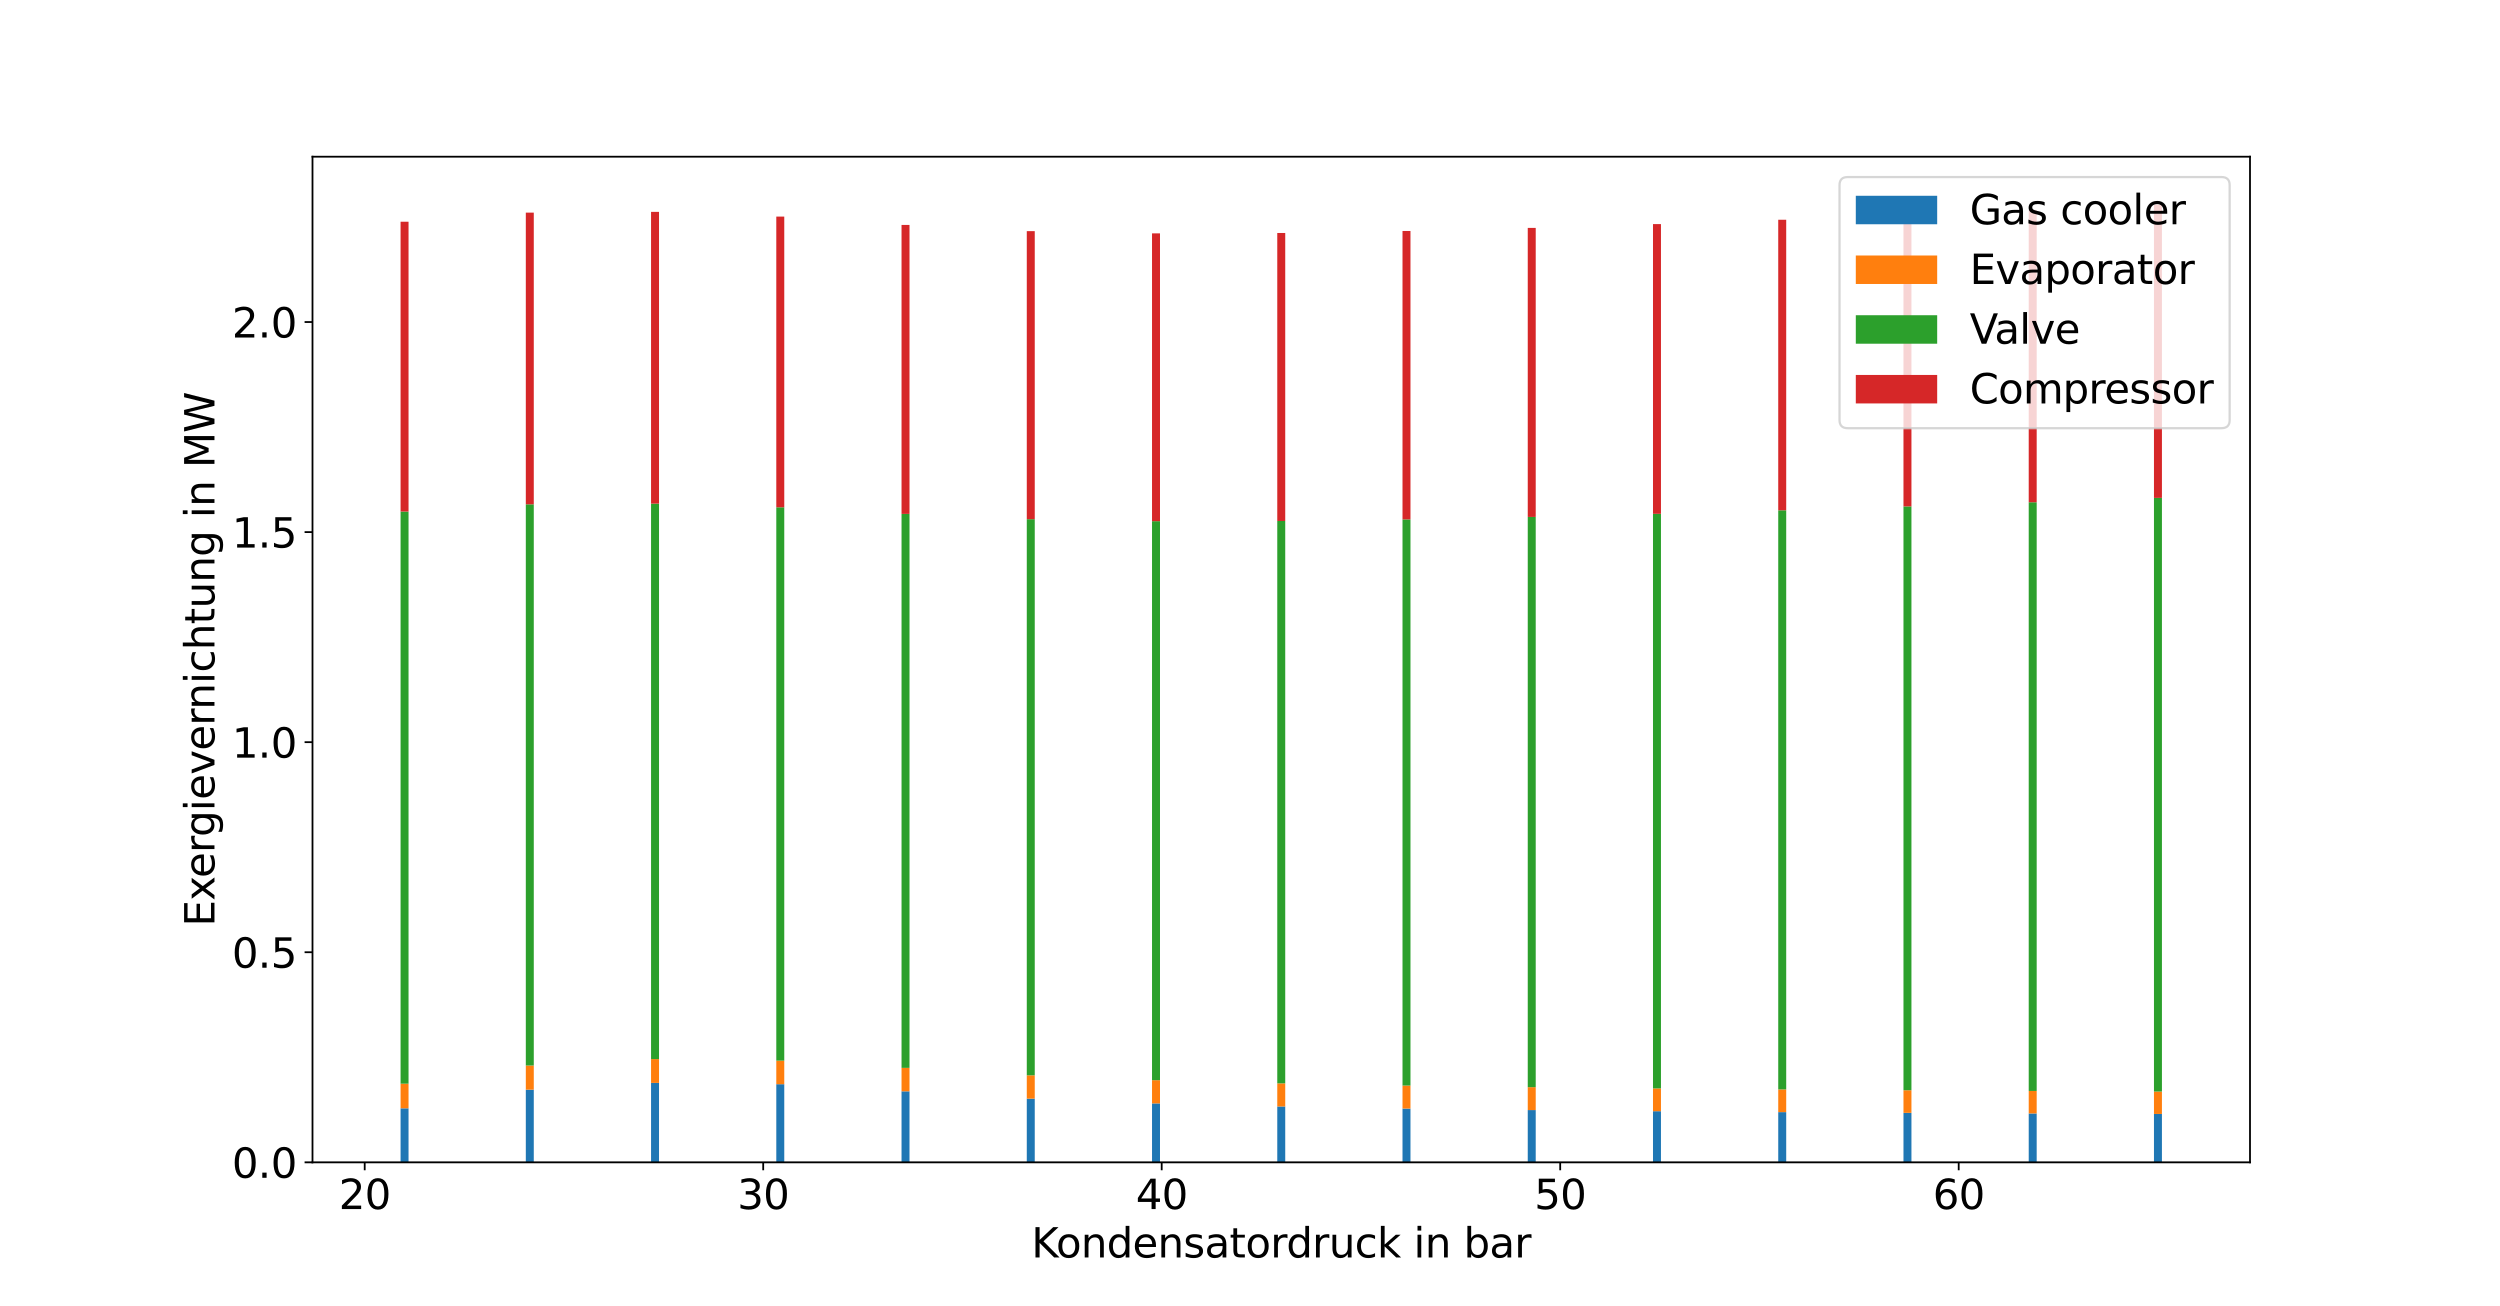 <?xml version="1.0" encoding="utf-8" standalone="no"?>
<!DOCTYPE svg PUBLIC "-//W3C//DTD SVG 1.1//EN"
  "http://www.w3.org/Graphics/SVG/1.1/DTD/svg11.dtd">
<svg xmlns:xlink="http://www.w3.org/1999/xlink" width="1105.92pt" height="577.728pt" viewBox="0 0 1105.92 577.728" xmlns="http://www.w3.org/2000/svg" version="1.1">
 <defs>
  <style type="text/css">*{stroke-linejoin: round; stroke-linecap: butt}</style>
 </defs>
 <g id="figure_1">
  <g id="patch_1">
   <path d="M 0 577.728 
L 1105.92 577.728 
L 1105.92 0 
L 0 0 
z
" style="fill: #ffffff"/>
  </g>
  <g id="axes_1">
   <g id="patch_2">
    <path d="M 138.24 514.178 
L 995.328 514.178 
L 995.328 69.327 
L 138.24 69.327 
z
" style="fill: #ffffff"/>
   </g>
   <g id="patch_3">
    <path d="M 177.199 514.178 
L 180.724 514.178 
L 180.724 490.277 
L 177.199 490.277 
z
" clip-path="url(#p3a5eaa4a83)" style="fill: #1f77b4"/>
   </g>
   <g id="patch_4">
    <path d="M 232.602 514.178 
L 236.127 514.178 
L 236.127 482.03 
L 232.602 482.03 
z
" clip-path="url(#p3a5eaa4a83)" style="fill: #1f77b4"/>
   </g>
   <g id="patch_5">
    <path d="M 288.005 514.178 
L 291.531 514.178 
L 291.531 479.037 
L 288.005 479.037 
z
" clip-path="url(#p3a5eaa4a83)" style="fill: #1f77b4"/>
   </g>
   <g id="patch_6">
    <path d="M 343.408 514.178 
L 346.934 514.178 
L 346.934 479.629 
L 343.408 479.629 
z
" clip-path="url(#p3a5eaa4a83)" style="fill: #1f77b4"/>
   </g>
   <g id="patch_7">
    <path d="M 398.811 514.178 
L 402.337 514.178 
L 402.337 482.763 
L 398.811 482.763 
z
" clip-path="url(#p3a5eaa4a83)" style="fill: #1f77b4"/>
   </g>
   <g id="patch_8">
    <path d="M 454.215 514.178 
L 457.74 514.178 
L 457.74 486.005 
L 454.215 486.005 
z
" clip-path="url(#p3a5eaa4a83)" style="fill: #1f77b4"/>
   </g>
   <g id="patch_9">
    <path d="M 509.618 514.178 
L 513.144 514.178 
L 513.144 488.109 
L 509.618 488.109 
z
" clip-path="url(#p3a5eaa4a83)" style="fill: #1f77b4"/>
   </g>
   <g id="patch_10">
    <path d="M 565.021 514.178 
L 568.547 514.178 
L 568.547 489.47 
L 565.021 489.47 
z
" clip-path="url(#p3a5eaa4a83)" style="fill: #1f77b4"/>
   </g>
   <g id="patch_11">
    <path d="M 620.424 514.178 
L 623.95 514.178 
L 623.95 490.397 
L 620.424 490.397 
z
" clip-path="url(#p3a5eaa4a83)" style="fill: #1f77b4"/>
   </g>
   <g id="patch_12">
    <path d="M 675.828 514.178 
L 679.353 514.178 
L 679.353 491.065 
L 675.828 491.065 
z
" clip-path="url(#p3a5eaa4a83)" style="fill: #1f77b4"/>
   </g>
   <g id="patch_13">
    <path d="M 731.231 514.178 
L 734.757 514.178 
L 734.757 491.569 
L 731.231 491.569 
z
" clip-path="url(#p3a5eaa4a83)" style="fill: #1f77b4"/>
   </g>
   <g id="patch_14">
    <path d="M 786.634 514.178 
L 790.16 514.178 
L 790.16 491.965 
L 786.634 491.965 
z
" clip-path="url(#p3a5eaa4a83)" style="fill: #1f77b4"/>
   </g>
   <g id="patch_15">
    <path d="M 842.037 514.178 
L 845.563 514.178 
L 845.563 492.286 
L 842.037 492.286 
z
" clip-path="url(#p3a5eaa4a83)" style="fill: #1f77b4"/>
   </g>
   <g id="patch_16">
    <path d="M 897.441 514.178 
L 900.966 514.178 
L 900.966 492.551 
L 897.441 492.551 
z
" clip-path="url(#p3a5eaa4a83)" style="fill: #1f77b4"/>
   </g>
   <g id="patch_17">
    <path d="M 952.844 514.178 
L 956.369 514.178 
L 956.369 492.775 
L 952.844 492.775 
z
" clip-path="url(#p3a5eaa4a83)" style="fill: #1f77b4"/>
   </g>
   <g id="patch_18">
    <path d="M 177.199 490.277 
L 180.724 490.277 
L 180.724 479.385 
L 177.199 479.385 
z
" clip-path="url(#p3a5eaa4a83)" style="fill: #ff7f0e"/>
   </g>
   <g id="patch_19">
    <path d="M 232.602 482.03 
L 236.127 482.03 
L 236.127 471.349 
L 232.602 471.349 
z
" clip-path="url(#p3a5eaa4a83)" style="fill: #ff7f0e"/>
   </g>
   <g id="patch_20">
    <path d="M 288.005 479.037 
L 291.531 479.037 
L 291.531 468.501 
L 288.005 468.501 
z
" clip-path="url(#p3a5eaa4a83)" style="fill: #ff7f0e"/>
   </g>
   <g id="patch_21">
    <path d="M 343.408 479.629 
L 346.934 479.629 
L 346.934 469.192 
L 343.408 469.192 
z
" clip-path="url(#p3a5eaa4a83)" style="fill: #ff7f0e"/>
   </g>
   <g id="patch_22">
    <path d="M 398.811 482.763 
L 402.337 482.763 
L 402.337 472.391 
L 398.811 472.391 
z
" clip-path="url(#p3a5eaa4a83)" style="fill: #ff7f0e"/>
   </g>
   <g id="patch_23">
    <path d="M 454.215 486.005 
L 457.74 486.005 
L 457.74 475.683 
L 454.215 475.683 
z
" clip-path="url(#p3a5eaa4a83)" style="fill: #ff7f0e"/>
   </g>
   <g id="patch_24">
    <path d="M 509.618 488.109 
L 513.144 488.109 
L 513.144 477.835 
L 509.618 477.835 
z
" clip-path="url(#p3a5eaa4a83)" style="fill: #ff7f0e"/>
   </g>
   <g id="patch_25">
    <path d="M 565.021 489.47 
L 568.547 489.47 
L 568.547 479.242 
L 565.021 479.242 
z
" clip-path="url(#p3a5eaa4a83)" style="fill: #ff7f0e"/>
   </g>
   <g id="patch_26">
    <path d="M 620.424 490.397 
L 623.95 490.397 
L 623.95 480.214 
L 620.424 480.214 
z
" clip-path="url(#p3a5eaa4a83)" style="fill: #ff7f0e"/>
   </g>
   <g id="patch_27">
    <path d="M 675.828 491.065 
L 679.353 491.065 
L 679.353 480.927 
L 675.828 480.927 
z
" clip-path="url(#p3a5eaa4a83)" style="fill: #ff7f0e"/>
   </g>
   <g id="patch_28">
    <path d="M 731.231 491.569 
L 734.757 491.569 
L 734.757 481.478 
L 731.231 481.478 
z
" clip-path="url(#p3a5eaa4a83)" style="fill: #ff7f0e"/>
   </g>
   <g id="patch_29">
    <path d="M 786.634 491.965 
L 790.16 491.965 
L 790.16 481.919 
L 786.634 481.919 
z
" clip-path="url(#p3a5eaa4a83)" style="fill: #ff7f0e"/>
   </g>
   <g id="patch_30">
    <path d="M 842.037 492.286 
L 845.563 492.286 
L 845.563 482.285 
L 842.037 482.285 
z
" clip-path="url(#p3a5eaa4a83)" style="fill: #ff7f0e"/>
   </g>
   <g id="patch_31">
    <path d="M 897.441 492.551 
L 900.966 492.551 
L 900.966 482.596 
L 897.441 482.596 
z
" clip-path="url(#p3a5eaa4a83)" style="fill: #ff7f0e"/>
   </g>
   <g id="patch_32">
    <path d="M 952.844 492.775 
L 956.369 492.775 
L 956.369 482.866 
L 952.844 482.866 
z
" clip-path="url(#p3a5eaa4a83)" style="fill: #ff7f0e"/>
   </g>
   <g id="patch_33">
    <path d="M 177.199 479.385 
L 180.724 479.385 
L 180.724 226.292 
L 177.199 226.292 
z
" clip-path="url(#p3a5eaa4a83)" style="fill: #2ca02c"/>
   </g>
   <g id="patch_34">
    <path d="M 232.602 471.349 
L 236.127 471.349 
L 236.127 223.094 
L 232.602 223.094 
z
" clip-path="url(#p3a5eaa4a83)" style="fill: #2ca02c"/>
   </g>
   <g id="patch_35">
    <path d="M 288.005 468.501 
L 291.531 468.501 
L 291.531 222.792 
L 288.005 222.792 
z
" clip-path="url(#p3a5eaa4a83)" style="fill: #2ca02c"/>
   </g>
   <g id="patch_36">
    <path d="M 343.408 469.192 
L 346.934 469.192 
L 346.934 224.412 
L 343.408 224.412 
z
" clip-path="url(#p3a5eaa4a83)" style="fill: #2ca02c"/>
   </g>
   <g id="patch_37">
    <path d="M 398.811 472.391 
L 402.337 472.391 
L 402.337 227.333 
L 398.811 227.333 
z
" clip-path="url(#p3a5eaa4a83)" style="fill: #2ca02c"/>
   </g>
   <g id="patch_38">
    <path d="M 454.215 475.683 
L 457.74 475.683 
L 457.74 229.669 
L 454.215 229.669 
z
" clip-path="url(#p3a5eaa4a83)" style="fill: #2ca02c"/>
   </g>
   <g id="patch_39">
    <path d="M 509.618 477.835 
L 513.144 477.835 
L 513.144 230.552 
L 509.618 230.552 
z
" clip-path="url(#p3a5eaa4a83)" style="fill: #2ca02c"/>
   </g>
   <g id="patch_40">
    <path d="M 565.021 479.242 
L 568.547 479.242 
L 568.547 230.463 
L 565.021 230.463 
z
" clip-path="url(#p3a5eaa4a83)" style="fill: #2ca02c"/>
   </g>
   <g id="patch_41">
    <path d="M 620.424 480.214 
L 623.95 480.214 
L 623.95 229.767 
L 620.424 229.767 
z
" clip-path="url(#p3a5eaa4a83)" style="fill: #2ca02c"/>
   </g>
   <g id="patch_42">
    <path d="M 675.828 480.927 
L 679.353 480.927 
L 679.353 228.673 
L 675.828 228.673 
z
" clip-path="url(#p3a5eaa4a83)" style="fill: #2ca02c"/>
   </g>
   <g id="patch_43">
    <path d="M 731.231 481.478 
L 734.757 481.478 
L 734.757 227.306 
L 731.231 227.306 
z
" clip-path="url(#p3a5eaa4a83)" style="fill: #2ca02c"/>
   </g>
   <g id="patch_44">
    <path d="M 786.634 481.919 
L 790.16 481.919 
L 790.16 225.739 
L 786.634 225.739 
z
" clip-path="url(#p3a5eaa4a83)" style="fill: #2ca02c"/>
   </g>
   <g id="patch_45">
    <path d="M 842.037 482.285 
L 845.563 482.285 
L 845.563 224.02 
L 842.037 224.02 
z
" clip-path="url(#p3a5eaa4a83)" style="fill: #2ca02c"/>
   </g>
   <g id="patch_46">
    <path d="M 897.441 482.596 
L 900.966 482.596 
L 900.966 222.183 
L 897.441 222.183 
z
" clip-path="url(#p3a5eaa4a83)" style="fill: #2ca02c"/>
   </g>
   <g id="patch_47">
    <path d="M 952.844 482.866 
L 956.369 482.866 
L 956.369 220.251 
L 952.844 220.251 
z
" clip-path="url(#p3a5eaa4a83)" style="fill: #2ca02c"/>
   </g>
   <g id="patch_48">
    <path d="M 177.199 226.292 
L 180.724 226.292 
L 180.724 98.085 
L 177.199 98.085 
z
" clip-path="url(#p3a5eaa4a83)" style="fill: #d62728"/>
   </g>
   <g id="patch_49">
    <path d="M 232.602 223.094 
L 236.127 223.094 
L 236.127 94.059 
L 232.602 94.059 
z
" clip-path="url(#p3a5eaa4a83)" style="fill: #d62728"/>
   </g>
   <g id="patch_50">
    <path d="M 288.005 222.792 
L 291.531 222.792 
L 291.531 93.725 
L 288.005 93.725 
z
" clip-path="url(#p3a5eaa4a83)" style="fill: #d62728"/>
   </g>
   <g id="patch_51">
    <path d="M 343.408 224.412 
L 346.934 224.412 
L 346.934 95.812 
L 343.408 95.812 
z
" clip-path="url(#p3a5eaa4a83)" style="fill: #d62728"/>
   </g>
   <g id="patch_52">
    <path d="M 398.811 227.333 
L 402.337 227.333 
L 402.337 99.504 
L 398.811 99.504 
z
" clip-path="url(#p3a5eaa4a83)" style="fill: #d62728"/>
   </g>
   <g id="patch_53">
    <path d="M 454.215 229.669 
L 457.74 229.669 
L 457.74 102.251 
L 454.215 102.251 
z
" clip-path="url(#p3a5eaa4a83)" style="fill: #d62728"/>
   </g>
   <g id="patch_54">
    <path d="M 509.618 230.552 
L 513.144 230.552 
L 513.144 103.236 
L 509.618 103.236 
z
" clip-path="url(#p3a5eaa4a83)" style="fill: #d62728"/>
   </g>
   <g id="patch_55">
    <path d="M 565.021 230.463 
L 568.547 230.463 
L 568.547 103.066 
L 565.021 103.066 
z
" clip-path="url(#p3a5eaa4a83)" style="fill: #d62728"/>
   </g>
   <g id="patch_56">
    <path d="M 620.424 229.767 
L 623.95 229.767 
L 623.95 102.176 
L 620.424 102.176 
z
" clip-path="url(#p3a5eaa4a83)" style="fill: #d62728"/>
   </g>
   <g id="patch_57">
    <path d="M 675.828 228.673 
L 679.353 228.673 
L 679.353 100.817 
L 675.828 100.817 
z
" clip-path="url(#p3a5eaa4a83)" style="fill: #d62728"/>
   </g>
   <g id="patch_58">
    <path d="M 731.231 227.306 
L 734.757 227.306 
L 734.757 99.133 
L 731.231 99.133 
z
" clip-path="url(#p3a5eaa4a83)" style="fill: #d62728"/>
   </g>
   <g id="patch_59">
    <path d="M 786.634 225.739 
L 790.16 225.739 
L 790.16 97.21 
L 786.634 97.21 
z
" clip-path="url(#p3a5eaa4a83)" style="fill: #d62728"/>
   </g>
   <g id="patch_60">
    <path d="M 842.037 224.02 
L 845.563 224.02 
L 845.563 95.108 
L 842.037 95.108 
z
" clip-path="url(#p3a5eaa4a83)" style="fill: #d62728"/>
   </g>
   <g id="patch_61">
    <path d="M 897.441 222.183 
L 900.966 222.183 
L 900.966 92.866 
L 897.441 92.866 
z
" clip-path="url(#p3a5eaa4a83)" style="fill: #d62728"/>
   </g>
   <g id="patch_62">
    <path d="M 952.844 220.251 
L 956.369 220.251 
L 956.369 90.511 
L 952.844 90.511 
z
" clip-path="url(#p3a5eaa4a83)" style="fill: #d62728"/>
   </g>
   <g id="matplotlib.axis_1">
    <g id="xtick_1">
     <g id="line2d_1">
      <defs>
       <path id="m98d18ac01a" d="M 0 0 
L 0 3.5 
" style="stroke: #000000; stroke-width: 0.8"/>
      </defs>
      <g>
       <use xlink:href="#m98d18ac01a" x="161.333" y="514.178" style="stroke: #000000; stroke-width: 0.8"/>
      </g>
     </g>
     <g id="text_1">
      <!-- 20 -->
      <g transform="translate(149.881 534.855) scale(0.18 -0.18)">
       <defs>
        <path id="DejaVuSans-32" d="M 1228 531 
L 3431 531 
L 3431 0 
L 469 0 
L 469 531 
Q 828 903 1448 1529 
Q 2069 2156 2228 2338 
Q 2531 2678 2651 2914 
Q 2772 3150 2772 3378 
Q 2772 3750 2511 3984 
Q 2250 4219 1831 4219 
Q 1534 4219 1204 4116 
Q 875 4013 500 3803 
L 500 4441 
Q 881 4594 1212 4672 
Q 1544 4750 1819 4750 
Q 2544 4750 2975 4387 
Q 3406 4025 3406 3419 
Q 3406 3131 3298 2873 
Q 3191 2616 2906 2266 
Q 2828 2175 2409 1742 
Q 1991 1309 1228 531 
z
" transform="scale(0.016)"/>
        <path id="DejaVuSans-30" d="M 2034 4250 
Q 1547 4250 1301 3770 
Q 1056 3291 1056 2328 
Q 1056 1369 1301 889 
Q 1547 409 2034 409 
Q 2525 409 2770 889 
Q 3016 1369 3016 2328 
Q 3016 3291 2770 3770 
Q 2525 4250 2034 4250 
z
M 2034 4750 
Q 2819 4750 3233 4129 
Q 3647 3509 3647 2328 
Q 3647 1150 3233 529 
Q 2819 -91 2034 -91 
Q 1250 -91 836 529 
Q 422 1150 422 2328 
Q 422 3509 836 4129 
Q 1250 4750 2034 4750 
z
" transform="scale(0.016)"/>
       </defs>
       <use xlink:href="#DejaVuSans-32"/>
       <use xlink:href="#DejaVuSans-30" x="63.623"/>
      </g>
     </g>
    </g>
    <g id="xtick_2">
     <g id="line2d_2">
      <g>
       <use xlink:href="#m98d18ac01a" x="337.616" y="514.178" style="stroke: #000000; stroke-width: 0.8"/>
      </g>
     </g>
     <g id="text_2">
      <!-- 30 -->
      <g transform="translate(326.164 534.855) scale(0.18 -0.18)">
       <defs>
        <path id="DejaVuSans-33" d="M 2597 2516 
Q 3050 2419 3304 2112 
Q 3559 1806 3559 1356 
Q 3559 666 3084 287 
Q 2609 -91 1734 -91 
Q 1441 -91 1130 -33 
Q 819 25 488 141 
L 488 750 
Q 750 597 1062 519 
Q 1375 441 1716 441 
Q 2309 441 2620 675 
Q 2931 909 2931 1356 
Q 2931 1769 2642 2001 
Q 2353 2234 1838 2234 
L 1294 2234 
L 1294 2753 
L 1863 2753 
Q 2328 2753 2575 2939 
Q 2822 3125 2822 3475 
Q 2822 3834 2567 4026 
Q 2313 4219 1838 4219 
Q 1578 4219 1281 4162 
Q 984 4106 628 3988 
L 628 4550 
Q 988 4650 1302 4700 
Q 1616 4750 1894 4750 
Q 2613 4750 3031 4423 
Q 3450 4097 3450 3541 
Q 3450 3153 3228 2886 
Q 3006 2619 2597 2516 
z
" transform="scale(0.016)"/>
       </defs>
       <use xlink:href="#DejaVuSans-33"/>
       <use xlink:href="#DejaVuSans-30" x="63.623"/>
      </g>
     </g>
    </g>
    <g id="xtick_3">
     <g id="line2d_3">
      <g>
       <use xlink:href="#m98d18ac01a" x="513.899" y="514.178" style="stroke: #000000; stroke-width: 0.8"/>
      </g>
     </g>
     <g id="text_3">
      <!-- 40 -->
      <g transform="translate(502.447 534.855) scale(0.18 -0.18)">
       <defs>
        <path id="DejaVuSans-34" d="M 2419 4116 
L 825 1625 
L 2419 1625 
L 2419 4116 
z
M 2253 4666 
L 3047 4666 
L 3047 1625 
L 3713 1625 
L 3713 1100 
L 3047 1100 
L 3047 0 
L 2419 0 
L 2419 1100 
L 313 1100 
L 313 1709 
L 2253 4666 
z
" transform="scale(0.016)"/>
       </defs>
       <use xlink:href="#DejaVuSans-34"/>
       <use xlink:href="#DejaVuSans-30" x="63.623"/>
      </g>
     </g>
    </g>
    <g id="xtick_4">
     <g id="line2d_4">
      <g>
       <use xlink:href="#m98d18ac01a" x="690.182" y="514.178" style="stroke: #000000; stroke-width: 0.8"/>
      </g>
     </g>
     <g id="text_4">
      <!-- 50 -->
      <g transform="translate(678.73 534.855) scale(0.18 -0.18)">
       <defs>
        <path id="DejaVuSans-35" d="M 691 4666 
L 3169 4666 
L 3169 4134 
L 1269 4134 
L 1269 2991 
Q 1406 3038 1543 3061 
Q 1681 3084 1819 3084 
Q 2600 3084 3056 2656 
Q 3513 2228 3513 1497 
Q 3513 744 3044 326 
Q 2575 -91 1722 -91 
Q 1428 -91 1123 -41 
Q 819 9 494 109 
L 494 744 
Q 775 591 1075 516 
Q 1375 441 1709 441 
Q 2250 441 2565 725 
Q 2881 1009 2881 1497 
Q 2881 1984 2565 2268 
Q 2250 2553 1709 2553 
Q 1456 2553 1204 2497 
Q 953 2441 691 2322 
L 691 4666 
z
" transform="scale(0.016)"/>
       </defs>
       <use xlink:href="#DejaVuSans-35"/>
       <use xlink:href="#DejaVuSans-30" x="63.623"/>
      </g>
     </g>
    </g>
    <g id="xtick_5">
     <g id="line2d_5">
      <g>
       <use xlink:href="#m98d18ac01a" x="866.465" y="514.178" style="stroke: #000000; stroke-width: 0.8"/>
      </g>
     </g>
     <g id="text_5">
      <!-- 60 -->
      <g transform="translate(855.013 534.855) scale(0.18 -0.18)">
       <defs>
        <path id="DejaVuSans-36" d="M 2113 2584 
Q 1688 2584 1439 2293 
Q 1191 2003 1191 1497 
Q 1191 994 1439 701 
Q 1688 409 2113 409 
Q 2538 409 2786 701 
Q 3034 994 3034 1497 
Q 3034 2003 2786 2293 
Q 2538 2584 2113 2584 
z
M 3366 4563 
L 3366 3988 
Q 3128 4100 2886 4159 
Q 2644 4219 2406 4219 
Q 1781 4219 1451 3797 
Q 1122 3375 1075 2522 
Q 1259 2794 1537 2939 
Q 1816 3084 2150 3084 
Q 2853 3084 3261 2657 
Q 3669 2231 3669 1497 
Q 3669 778 3244 343 
Q 2819 -91 2113 -91 
Q 1303 -91 875 529 
Q 447 1150 447 2328 
Q 447 3434 972 4092 
Q 1497 4750 2381 4750 
Q 2619 4750 2861 4703 
Q 3103 4656 3366 4563 
z
" transform="scale(0.016)"/>
       </defs>
       <use xlink:href="#DejaVuSans-36"/>
       <use xlink:href="#DejaVuSans-30" x="63.623"/>
      </g>
     </g>
    </g>
    <g id="text_6">
     <!-- Kondensatordruck in bar -->
     <g transform="translate(456.254 556.276) scale(0.18 -0.18)">
      <defs>
       <path id="DejaVuSans-4b" d="M 628 4666 
L 1259 4666 
L 1259 2694 
L 3353 4666 
L 4166 4666 
L 1850 2491 
L 4331 0 
L 3500 0 
L 1259 2247 
L 1259 0 
L 628 0 
L 628 4666 
z
" transform="scale(0.016)"/>
       <path id="DejaVuSans-6f" d="M 1959 3097 
Q 1497 3097 1228 2736 
Q 959 2375 959 1747 
Q 959 1119 1226 758 
Q 1494 397 1959 397 
Q 2419 397 2687 759 
Q 2956 1122 2956 1747 
Q 2956 2369 2687 2733 
Q 2419 3097 1959 3097 
z
M 1959 3584 
Q 2709 3584 3137 3096 
Q 3566 2609 3566 1747 
Q 3566 888 3137 398 
Q 2709 -91 1959 -91 
Q 1206 -91 779 398 
Q 353 888 353 1747 
Q 353 2609 779 3096 
Q 1206 3584 1959 3584 
z
" transform="scale(0.016)"/>
       <path id="DejaVuSans-6e" d="M 3513 2113 
L 3513 0 
L 2938 0 
L 2938 2094 
Q 2938 2591 2744 2837 
Q 2550 3084 2163 3084 
Q 1697 3084 1428 2787 
Q 1159 2491 1159 1978 
L 1159 0 
L 581 0 
L 581 3500 
L 1159 3500 
L 1159 2956 
Q 1366 3272 1645 3428 
Q 1925 3584 2291 3584 
Q 2894 3584 3203 3211 
Q 3513 2838 3513 2113 
z
" transform="scale(0.016)"/>
       <path id="DejaVuSans-64" d="M 2906 2969 
L 2906 4863 
L 3481 4863 
L 3481 0 
L 2906 0 
L 2906 525 
Q 2725 213 2448 61 
Q 2172 -91 1784 -91 
Q 1150 -91 751 415 
Q 353 922 353 1747 
Q 353 2572 751 3078 
Q 1150 3584 1784 3584 
Q 2172 3584 2448 3432 
Q 2725 3281 2906 2969 
z
M 947 1747 
Q 947 1113 1208 752 
Q 1469 391 1925 391 
Q 2381 391 2643 752 
Q 2906 1113 2906 1747 
Q 2906 2381 2643 2742 
Q 2381 3103 1925 3103 
Q 1469 3103 1208 2742 
Q 947 2381 947 1747 
z
" transform="scale(0.016)"/>
       <path id="DejaVuSans-65" d="M 3597 1894 
L 3597 1613 
L 953 1613 
Q 991 1019 1311 708 
Q 1631 397 2203 397 
Q 2534 397 2845 478 
Q 3156 559 3463 722 
L 3463 178 
Q 3153 47 2828 -22 
Q 2503 -91 2169 -91 
Q 1331 -91 842 396 
Q 353 884 353 1716 
Q 353 2575 817 3079 
Q 1281 3584 2069 3584 
Q 2775 3584 3186 3129 
Q 3597 2675 3597 1894 
z
M 3022 2063 
Q 3016 2534 2758 2815 
Q 2500 3097 2075 3097 
Q 1594 3097 1305 2825 
Q 1016 2553 972 2059 
L 3022 2063 
z
" transform="scale(0.016)"/>
       <path id="DejaVuSans-73" d="M 2834 3397 
L 2834 2853 
Q 2591 2978 2328 3040 
Q 2066 3103 1784 3103 
Q 1356 3103 1142 2972 
Q 928 2841 928 2578 
Q 928 2378 1081 2264 
Q 1234 2150 1697 2047 
L 1894 2003 
Q 2506 1872 2764 1633 
Q 3022 1394 3022 966 
Q 3022 478 2636 193 
Q 2250 -91 1575 -91 
Q 1294 -91 989 -36 
Q 684 19 347 128 
L 347 722 
Q 666 556 975 473 
Q 1284 391 1588 391 
Q 1994 391 2212 530 
Q 2431 669 2431 922 
Q 2431 1156 2273 1281 
Q 2116 1406 1581 1522 
L 1381 1569 
Q 847 1681 609 1914 
Q 372 2147 372 2553 
Q 372 3047 722 3315 
Q 1072 3584 1716 3584 
Q 2034 3584 2315 3537 
Q 2597 3491 2834 3397 
z
" transform="scale(0.016)"/>
       <path id="DejaVuSans-61" d="M 2194 1759 
Q 1497 1759 1228 1600 
Q 959 1441 959 1056 
Q 959 750 1161 570 
Q 1363 391 1709 391 
Q 2188 391 2477 730 
Q 2766 1069 2766 1631 
L 2766 1759 
L 2194 1759 
z
M 3341 1997 
L 3341 0 
L 2766 0 
L 2766 531 
Q 2569 213 2275 61 
Q 1981 -91 1556 -91 
Q 1019 -91 701 211 
Q 384 513 384 1019 
Q 384 1609 779 1909 
Q 1175 2209 1959 2209 
L 2766 2209 
L 2766 2266 
Q 2766 2663 2505 2880 
Q 2244 3097 1772 3097 
Q 1472 3097 1187 3025 
Q 903 2953 641 2809 
L 641 3341 
Q 956 3463 1253 3523 
Q 1550 3584 1831 3584 
Q 2591 3584 2966 3190 
Q 3341 2797 3341 1997 
z
" transform="scale(0.016)"/>
       <path id="DejaVuSans-74" d="M 1172 4494 
L 1172 3500 
L 2356 3500 
L 2356 3053 
L 1172 3053 
L 1172 1153 
Q 1172 725 1289 603 
Q 1406 481 1766 481 
L 2356 481 
L 2356 0 
L 1766 0 
Q 1100 0 847 248 
Q 594 497 594 1153 
L 594 3053 
L 172 3053 
L 172 3500 
L 594 3500 
L 594 4494 
L 1172 4494 
z
" transform="scale(0.016)"/>
       <path id="DejaVuSans-72" d="M 2631 2963 
Q 2534 3019 2420 3045 
Q 2306 3072 2169 3072 
Q 1681 3072 1420 2755 
Q 1159 2438 1159 1844 
L 1159 0 
L 581 0 
L 581 3500 
L 1159 3500 
L 1159 2956 
Q 1341 3275 1631 3429 
Q 1922 3584 2338 3584 
Q 2397 3584 2469 3576 
Q 2541 3569 2628 3553 
L 2631 2963 
z
" transform="scale(0.016)"/>
       <path id="DejaVuSans-75" d="M 544 1381 
L 544 3500 
L 1119 3500 
L 1119 1403 
Q 1119 906 1312 657 
Q 1506 409 1894 409 
Q 2359 409 2629 706 
Q 2900 1003 2900 1516 
L 2900 3500 
L 3475 3500 
L 3475 0 
L 2900 0 
L 2900 538 
Q 2691 219 2414 64 
Q 2138 -91 1772 -91 
Q 1169 -91 856 284 
Q 544 659 544 1381 
z
M 1991 3584 
L 1991 3584 
z
" transform="scale(0.016)"/>
       <path id="DejaVuSans-63" d="M 3122 3366 
L 3122 2828 
Q 2878 2963 2633 3030 
Q 2388 3097 2138 3097 
Q 1578 3097 1268 2742 
Q 959 2388 959 1747 
Q 959 1106 1268 751 
Q 1578 397 2138 397 
Q 2388 397 2633 464 
Q 2878 531 3122 666 
L 3122 134 
Q 2881 22 2623 -34 
Q 2366 -91 2075 -91 
Q 1284 -91 818 406 
Q 353 903 353 1747 
Q 353 2603 823 3093 
Q 1294 3584 2113 3584 
Q 2378 3584 2631 3529 
Q 2884 3475 3122 3366 
z
" transform="scale(0.016)"/>
       <path id="DejaVuSans-6b" d="M 581 4863 
L 1159 4863 
L 1159 1991 
L 2875 3500 
L 3609 3500 
L 1753 1863 
L 3688 0 
L 2938 0 
L 1159 1709 
L 1159 0 
L 581 0 
L 581 4863 
z
" transform="scale(0.016)"/>
       <path id="DejaVuSans-20" transform="scale(0.016)"/>
       <path id="DejaVuSans-69" d="M 603 3500 
L 1178 3500 
L 1178 0 
L 603 0 
L 603 3500 
z
M 603 4863 
L 1178 4863 
L 1178 4134 
L 603 4134 
L 603 4863 
z
" transform="scale(0.016)"/>
       <path id="DejaVuSans-62" d="M 3116 1747 
Q 3116 2381 2855 2742 
Q 2594 3103 2138 3103 
Q 1681 3103 1420 2742 
Q 1159 2381 1159 1747 
Q 1159 1113 1420 752 
Q 1681 391 2138 391 
Q 2594 391 2855 752 
Q 3116 1113 3116 1747 
z
M 1159 2969 
Q 1341 3281 1617 3432 
Q 1894 3584 2278 3584 
Q 2916 3584 3314 3078 
Q 3713 2572 3713 1747 
Q 3713 922 3314 415 
Q 2916 -91 2278 -91 
Q 1894 -91 1617 61 
Q 1341 213 1159 525 
L 1159 0 
L 581 0 
L 581 4863 
L 1159 4863 
L 1159 2969 
z
" transform="scale(0.016)"/>
      </defs>
      <use xlink:href="#DejaVuSans-4b"/>
      <use xlink:href="#DejaVuSans-6f" x="60.576"/>
      <use xlink:href="#DejaVuSans-6e" x="121.758"/>
      <use xlink:href="#DejaVuSans-64" x="185.137"/>
      <use xlink:href="#DejaVuSans-65" x="248.613"/>
      <use xlink:href="#DejaVuSans-6e" x="310.137"/>
      <use xlink:href="#DejaVuSans-73" x="373.516"/>
      <use xlink:href="#DejaVuSans-61" x="425.615"/>
      <use xlink:href="#DejaVuSans-74" x="486.895"/>
      <use xlink:href="#DejaVuSans-6f" x="526.104"/>
      <use xlink:href="#DejaVuSans-72" x="587.285"/>
      <use xlink:href="#DejaVuSans-64" x="626.648"/>
      <use xlink:href="#DejaVuSans-72" x="690.125"/>
      <use xlink:href="#DejaVuSans-75" x="731.238"/>
      <use xlink:href="#DejaVuSans-63" x="794.617"/>
      <use xlink:href="#DejaVuSans-6b" x="849.598"/>
      <use xlink:href="#DejaVuSans-20" x="907.508"/>
      <use xlink:href="#DejaVuSans-69" x="939.295"/>
      <use xlink:href="#DejaVuSans-6e" x="967.078"/>
      <use xlink:href="#DejaVuSans-20" x="1030.457"/>
      <use xlink:href="#DejaVuSans-62" x="1062.244"/>
      <use xlink:href="#DejaVuSans-61" x="1125.721"/>
      <use xlink:href="#DejaVuSans-72" x="1187"/>
     </g>
    </g>
   </g>
   <g id="matplotlib.axis_2">
    <g id="ytick_1">
     <g id="line2d_6">
      <defs>
       <path id="ma48cfc2ad6" d="M 0 0 
L -3.5 0 
" style="stroke: #000000; stroke-width: 0.8"/>
      </defs>
      <g>
       <use xlink:href="#ma48cfc2ad6" x="138.24" y="514.178" style="stroke: #000000; stroke-width: 0.8"/>
      </g>
     </g>
     <g id="text_7">
      <!-- 0.0 -->
      <g transform="translate(102.614 521.017) scale(0.18 -0.18)">
       <defs>
        <path id="DejaVuSans-2e" d="M 684 794 
L 1344 794 
L 1344 0 
L 684 0 
L 684 794 
z
" transform="scale(0.016)"/>
       </defs>
       <use xlink:href="#DejaVuSans-30"/>
       <use xlink:href="#DejaVuSans-2e" x="63.623"/>
       <use xlink:href="#DejaVuSans-30" x="95.41"/>
      </g>
     </g>
    </g>
    <g id="ytick_2">
     <g id="line2d_7">
      <g>
       <use xlink:href="#ma48cfc2ad6" x="138.24" y="421.25" style="stroke: #000000; stroke-width: 0.8"/>
      </g>
     </g>
     <g id="text_8">
      <!-- 0.5 -->
      <g transform="translate(102.614 428.089) scale(0.18 -0.18)">
       <use xlink:href="#DejaVuSans-30"/>
       <use xlink:href="#DejaVuSans-2e" x="63.623"/>
       <use xlink:href="#DejaVuSans-35" x="95.41"/>
      </g>
     </g>
    </g>
    <g id="ytick_3">
     <g id="line2d_8">
      <g>
       <use xlink:href="#ma48cfc2ad6" x="138.24" y="328.322" style="stroke: #000000; stroke-width: 0.8"/>
      </g>
     </g>
     <g id="text_9">
      <!-- 1.0 -->
      <g transform="translate(102.614 335.161) scale(0.18 -0.18)">
       <defs>
        <path id="DejaVuSans-31" d="M 794 531 
L 1825 531 
L 1825 4091 
L 703 3866 
L 703 4441 
L 1819 4666 
L 2450 4666 
L 2450 531 
L 3481 531 
L 3481 0 
L 794 0 
L 794 531 
z
" transform="scale(0.016)"/>
       </defs>
       <use xlink:href="#DejaVuSans-31"/>
       <use xlink:href="#DejaVuSans-2e" x="63.623"/>
       <use xlink:href="#DejaVuSans-30" x="95.41"/>
      </g>
     </g>
    </g>
    <g id="ytick_4">
     <g id="line2d_9">
      <g>
       <use xlink:href="#ma48cfc2ad6" x="138.24" y="235.394" style="stroke: #000000; stroke-width: 0.8"/>
      </g>
     </g>
     <g id="text_10">
      <!-- 1.5 -->
      <g transform="translate(102.614 242.233) scale(0.18 -0.18)">
       <use xlink:href="#DejaVuSans-31"/>
       <use xlink:href="#DejaVuSans-2e" x="63.623"/>
       <use xlink:href="#DejaVuSans-35" x="95.41"/>
      </g>
     </g>
    </g>
    <g id="ytick_5">
     <g id="line2d_10">
      <g>
       <use xlink:href="#ma48cfc2ad6" x="138.24" y="142.466" style="stroke: #000000; stroke-width: 0.8"/>
      </g>
     </g>
     <g id="text_11">
      <!-- 2.0 -->
      <g transform="translate(102.614 149.305) scale(0.18 -0.18)">
       <use xlink:href="#DejaVuSans-32"/>
       <use xlink:href="#DejaVuSans-2e" x="63.623"/>
       <use xlink:href="#DejaVuSans-30" x="95.41"/>
      </g>
     </g>
    </g>
    <g id="text_12">
     <!-- Exergievernichtung in MW -->
     <g transform="translate(94.871 409.819) rotate(-90) scale(0.18 -0.18)">
      <defs>
       <path id="DejaVuSans-45" d="M 628 4666 
L 3578 4666 
L 3578 4134 
L 1259 4134 
L 1259 2753 
L 3481 2753 
L 3481 2222 
L 1259 2222 
L 1259 531 
L 3634 531 
L 3634 0 
L 628 0 
L 628 4666 
z
" transform="scale(0.016)"/>
       <path id="DejaVuSans-78" d="M 3513 3500 
L 2247 1797 
L 3578 0 
L 2900 0 
L 1881 1375 
L 863 0 
L 184 0 
L 1544 1831 
L 300 3500 
L 978 3500 
L 1906 2253 
L 2834 3500 
L 3513 3500 
z
" transform="scale(0.016)"/>
       <path id="DejaVuSans-67" d="M 2906 1791 
Q 2906 2416 2648 2759 
Q 2391 3103 1925 3103 
Q 1463 3103 1205 2759 
Q 947 2416 947 1791 
Q 947 1169 1205 825 
Q 1463 481 1925 481 
Q 2391 481 2648 825 
Q 2906 1169 2906 1791 
z
M 3481 434 
Q 3481 -459 3084 -895 
Q 2688 -1331 1869 -1331 
Q 1566 -1331 1297 -1286 
Q 1028 -1241 775 -1147 
L 775 -588 
Q 1028 -725 1275 -790 
Q 1522 -856 1778 -856 
Q 2344 -856 2625 -561 
Q 2906 -266 2906 331 
L 2906 616 
Q 2728 306 2450 153 
Q 2172 0 1784 0 
Q 1141 0 747 490 
Q 353 981 353 1791 
Q 353 2603 747 3093 
Q 1141 3584 1784 3584 
Q 2172 3584 2450 3431 
Q 2728 3278 2906 2969 
L 2906 3500 
L 3481 3500 
L 3481 434 
z
" transform="scale(0.016)"/>
       <path id="DejaVuSans-76" d="M 191 3500 
L 800 3500 
L 1894 563 
L 2988 3500 
L 3597 3500 
L 2284 0 
L 1503 0 
L 191 3500 
z
" transform="scale(0.016)"/>
       <path id="DejaVuSans-68" d="M 3513 2113 
L 3513 0 
L 2938 0 
L 2938 2094 
Q 2938 2591 2744 2837 
Q 2550 3084 2163 3084 
Q 1697 3084 1428 2787 
Q 1159 2491 1159 1978 
L 1159 0 
L 581 0 
L 581 4863 
L 1159 4863 
L 1159 2956 
Q 1366 3272 1645 3428 
Q 1925 3584 2291 3584 
Q 2894 3584 3203 3211 
Q 3513 2838 3513 2113 
z
" transform="scale(0.016)"/>
       <path id="DejaVuSans-4d" d="M 628 4666 
L 1569 4666 
L 2759 1491 
L 3956 4666 
L 4897 4666 
L 4897 0 
L 4281 0 
L 4281 4097 
L 3078 897 
L 2444 897 
L 1241 4097 
L 1241 0 
L 628 0 
L 628 4666 
z
" transform="scale(0.016)"/>
       <path id="DejaVuSans-57" d="M 213 4666 
L 850 4666 
L 1831 722 
L 2809 4666 
L 3519 4666 
L 4500 722 
L 5478 4666 
L 6119 4666 
L 4947 0 
L 4153 0 
L 3169 4050 
L 2175 0 
L 1381 0 
L 213 4666 
z
" transform="scale(0.016)"/>
      </defs>
      <use xlink:href="#DejaVuSans-45"/>
      <use xlink:href="#DejaVuSans-78" x="63.184"/>
      <use xlink:href="#DejaVuSans-65" x="119.238"/>
      <use xlink:href="#DejaVuSans-72" x="180.762"/>
      <use xlink:href="#DejaVuSans-67" x="220.125"/>
      <use xlink:href="#DejaVuSans-69" x="283.602"/>
      <use xlink:href="#DejaVuSans-65" x="311.385"/>
      <use xlink:href="#DejaVuSans-76" x="372.908"/>
      <use xlink:href="#DejaVuSans-65" x="432.088"/>
      <use xlink:href="#DejaVuSans-72" x="493.611"/>
      <use xlink:href="#DejaVuSans-6e" x="532.975"/>
      <use xlink:href="#DejaVuSans-69" x="596.354"/>
      <use xlink:href="#DejaVuSans-63" x="624.137"/>
      <use xlink:href="#DejaVuSans-68" x="679.117"/>
      <use xlink:href="#DejaVuSans-74" x="742.496"/>
      <use xlink:href="#DejaVuSans-75" x="781.705"/>
      <use xlink:href="#DejaVuSans-6e" x="845.084"/>
      <use xlink:href="#DejaVuSans-67" x="908.463"/>
      <use xlink:href="#DejaVuSans-20" x="971.939"/>
      <use xlink:href="#DejaVuSans-69" x="1003.727"/>
      <use xlink:href="#DejaVuSans-6e" x="1031.51"/>
      <use xlink:href="#DejaVuSans-20" x="1094.889"/>
      <use xlink:href="#DejaVuSans-4d" x="1126.676"/>
      <use xlink:href="#DejaVuSans-57" x="1212.955"/>
     </g>
    </g>
   </g>
   <g id="patch_63">
    <path d="M 138.24 514.178 
L 138.24 69.327 
" style="fill: none; stroke: #000000; stroke-width: 0.8; stroke-linejoin: miter; stroke-linecap: square"/>
   </g>
   <g id="patch_64">
    <path d="M 995.328 514.178 
L 995.328 69.327 
" style="fill: none; stroke: #000000; stroke-width: 0.8; stroke-linejoin: miter; stroke-linecap: square"/>
   </g>
   <g id="patch_65">
    <path d="M 138.24 514.178 
L 995.328 514.178 
" style="fill: none; stroke: #000000; stroke-width: 0.8; stroke-linejoin: miter; stroke-linecap: square"/>
   </g>
   <g id="patch_66">
    <path d="M 138.24 69.327 
L 995.328 69.327 
" style="fill: none; stroke: #000000; stroke-width: 0.8; stroke-linejoin: miter; stroke-linecap: square"/>
   </g>
   <g id="legend_1">
    <g id="patch_67">
     <path d="M 817.347 189.41 
L 982.728 189.41 
Q 986.328 189.41 986.328 185.81 
L 986.328 81.927 
Q 986.328 78.327 982.728 78.327 
L 817.347 78.327 
Q 813.747 78.327 813.747 81.927 
L 813.747 185.81 
Q 813.747 189.41 817.347 189.41 
z
" style="fill: #ffffff; opacity: 0.8; stroke: #cccccc; stroke-linejoin: miter"/>
    </g>
    <g id="patch_68">
     <path d="M 820.947 99.205 
L 856.947 99.205 
L 856.947 86.605 
L 820.947 86.605 
z
" style="fill: #1f77b4"/>
    </g>
    <g id="text_13">
     <!-- Gas cooler -->
     <g transform="translate(871.347 99.205) scale(0.18 -0.18)">
      <defs>
       <path id="DejaVuSans-47" d="M 3809 666 
L 3809 1919 
L 2778 1919 
L 2778 2438 
L 4434 2438 
L 4434 434 
Q 4069 175 3628 42 
Q 3188 -91 2688 -91 
Q 1594 -91 976 548 
Q 359 1188 359 2328 
Q 359 3472 976 4111 
Q 1594 4750 2688 4750 
Q 3144 4750 3555 4637 
Q 3966 4525 4313 4306 
L 4313 3634 
Q 3963 3931 3569 4081 
Q 3175 4231 2741 4231 
Q 1884 4231 1454 3753 
Q 1025 3275 1025 2328 
Q 1025 1384 1454 906 
Q 1884 428 2741 428 
Q 3075 428 3337 486 
Q 3600 544 3809 666 
z
" transform="scale(0.016)"/>
       <path id="DejaVuSans-6c" d="M 603 4863 
L 1178 4863 
L 1178 0 
L 603 0 
L 603 4863 
z
" transform="scale(0.016)"/>
      </defs>
      <use xlink:href="#DejaVuSans-47"/>
      <use xlink:href="#DejaVuSans-61" x="77.49"/>
      <use xlink:href="#DejaVuSans-73" x="138.77"/>
      <use xlink:href="#DejaVuSans-20" x="190.869"/>
      <use xlink:href="#DejaVuSans-63" x="222.656"/>
      <use xlink:href="#DejaVuSans-6f" x="277.637"/>
      <use xlink:href="#DejaVuSans-6f" x="338.818"/>
      <use xlink:href="#DejaVuSans-6c" x="400"/>
      <use xlink:href="#DejaVuSans-65" x="427.783"/>
      <use xlink:href="#DejaVuSans-72" x="489.307"/>
     </g>
    </g>
    <g id="patch_69">
     <path d="M 820.947 125.625 
L 856.947 125.625 
L 856.947 113.025 
L 820.947 113.025 
z
" style="fill: #ff7f0e"/>
    </g>
    <g id="text_14">
     <!-- Evaporator -->
     <g transform="translate(871.347 125.625) scale(0.18 -0.18)">
      <defs>
       <path id="DejaVuSans-70" d="M 1159 525 
L 1159 -1331 
L 581 -1331 
L 581 3500 
L 1159 3500 
L 1159 2969 
Q 1341 3281 1617 3432 
Q 1894 3584 2278 3584 
Q 2916 3584 3314 3078 
Q 3713 2572 3713 1747 
Q 3713 922 3314 415 
Q 2916 -91 2278 -91 
Q 1894 -91 1617 61 
Q 1341 213 1159 525 
z
M 3116 1747 
Q 3116 2381 2855 2742 
Q 2594 3103 2138 3103 
Q 1681 3103 1420 2742 
Q 1159 2381 1159 1747 
Q 1159 1113 1420 752 
Q 1681 391 2138 391 
Q 2594 391 2855 752 
Q 3116 1113 3116 1747 
z
" transform="scale(0.016)"/>
      </defs>
      <use xlink:href="#DejaVuSans-45"/>
      <use xlink:href="#DejaVuSans-76" x="63.184"/>
      <use xlink:href="#DejaVuSans-61" x="122.363"/>
      <use xlink:href="#DejaVuSans-70" x="183.643"/>
      <use xlink:href="#DejaVuSans-6f" x="247.119"/>
      <use xlink:href="#DejaVuSans-72" x="308.301"/>
      <use xlink:href="#DejaVuSans-61" x="349.414"/>
      <use xlink:href="#DejaVuSans-74" x="410.693"/>
      <use xlink:href="#DejaVuSans-6f" x="449.902"/>
      <use xlink:href="#DejaVuSans-72" x="511.084"/>
     </g>
    </g>
    <g id="patch_70">
     <path d="M 820.947 152.046 
L 856.947 152.046 
L 856.947 139.446 
L 820.947 139.446 
z
" style="fill: #2ca02c"/>
    </g>
    <g id="text_15">
     <!-- Valve -->
     <g transform="translate(871.347 152.046) scale(0.18 -0.18)">
      <defs>
       <path id="DejaVuSans-56" d="M 1831 0 
L 50 4666 
L 709 4666 
L 2188 738 
L 3669 4666 
L 4325 4666 
L 2547 0 
L 1831 0 
z
" transform="scale(0.016)"/>
      </defs>
      <use xlink:href="#DejaVuSans-56"/>
      <use xlink:href="#DejaVuSans-61" x="60.658"/>
      <use xlink:href="#DejaVuSans-6c" x="121.938"/>
      <use xlink:href="#DejaVuSans-76" x="149.721"/>
      <use xlink:href="#DejaVuSans-65" x="208.9"/>
     </g>
    </g>
    <g id="patch_71">
     <path d="M 820.947 178.466 
L 856.947 178.466 
L 856.947 165.866 
L 820.947 165.866 
z
" style="fill: #d62728"/>
    </g>
    <g id="text_16">
     <!-- Compressor -->
     <g transform="translate(871.347 178.466) scale(0.18 -0.18)">
      <defs>
       <path id="DejaVuSans-43" d="M 4122 4306 
L 4122 3641 
Q 3803 3938 3442 4084 
Q 3081 4231 2675 4231 
Q 1875 4231 1450 3742 
Q 1025 3253 1025 2328 
Q 1025 1406 1450 917 
Q 1875 428 2675 428 
Q 3081 428 3442 575 
Q 3803 722 4122 1019 
L 4122 359 
Q 3791 134 3420 21 
Q 3050 -91 2638 -91 
Q 1578 -91 968 557 
Q 359 1206 359 2328 
Q 359 3453 968 4101 
Q 1578 4750 2638 4750 
Q 3056 4750 3426 4639 
Q 3797 4528 4122 4306 
z
" transform="scale(0.016)"/>
       <path id="DejaVuSans-6d" d="M 3328 2828 
Q 3544 3216 3844 3400 
Q 4144 3584 4550 3584 
Q 5097 3584 5394 3201 
Q 5691 2819 5691 2113 
L 5691 0 
L 5113 0 
L 5113 2094 
Q 5113 2597 4934 2840 
Q 4756 3084 4391 3084 
Q 3944 3084 3684 2787 
Q 3425 2491 3425 1978 
L 3425 0 
L 2847 0 
L 2847 2094 
Q 2847 2600 2669 2842 
Q 2491 3084 2119 3084 
Q 1678 3084 1418 2786 
Q 1159 2488 1159 1978 
L 1159 0 
L 581 0 
L 581 3500 
L 1159 3500 
L 1159 2956 
Q 1356 3278 1631 3431 
Q 1906 3584 2284 3584 
Q 2666 3584 2933 3390 
Q 3200 3197 3328 2828 
z
" transform="scale(0.016)"/>
      </defs>
      <use xlink:href="#DejaVuSans-43"/>
      <use xlink:href="#DejaVuSans-6f" x="69.824"/>
      <use xlink:href="#DejaVuSans-6d" x="131.006"/>
      <use xlink:href="#DejaVuSans-70" x="228.418"/>
      <use xlink:href="#DejaVuSans-72" x="291.895"/>
      <use xlink:href="#DejaVuSans-65" x="330.758"/>
      <use xlink:href="#DejaVuSans-73" x="392.281"/>
      <use xlink:href="#DejaVuSans-73" x="444.381"/>
      <use xlink:href="#DejaVuSans-6f" x="496.48"/>
      <use xlink:href="#DejaVuSans-72" x="557.662"/>
     </g>
    </g>
   </g>
  </g>
 </g>
 <defs>
  <clipPath id="p3a5eaa4a83">
   <rect x="138.24" y="69.327" width="857.088" height="444.851"/>
  </clipPath>
 </defs>
</svg>
